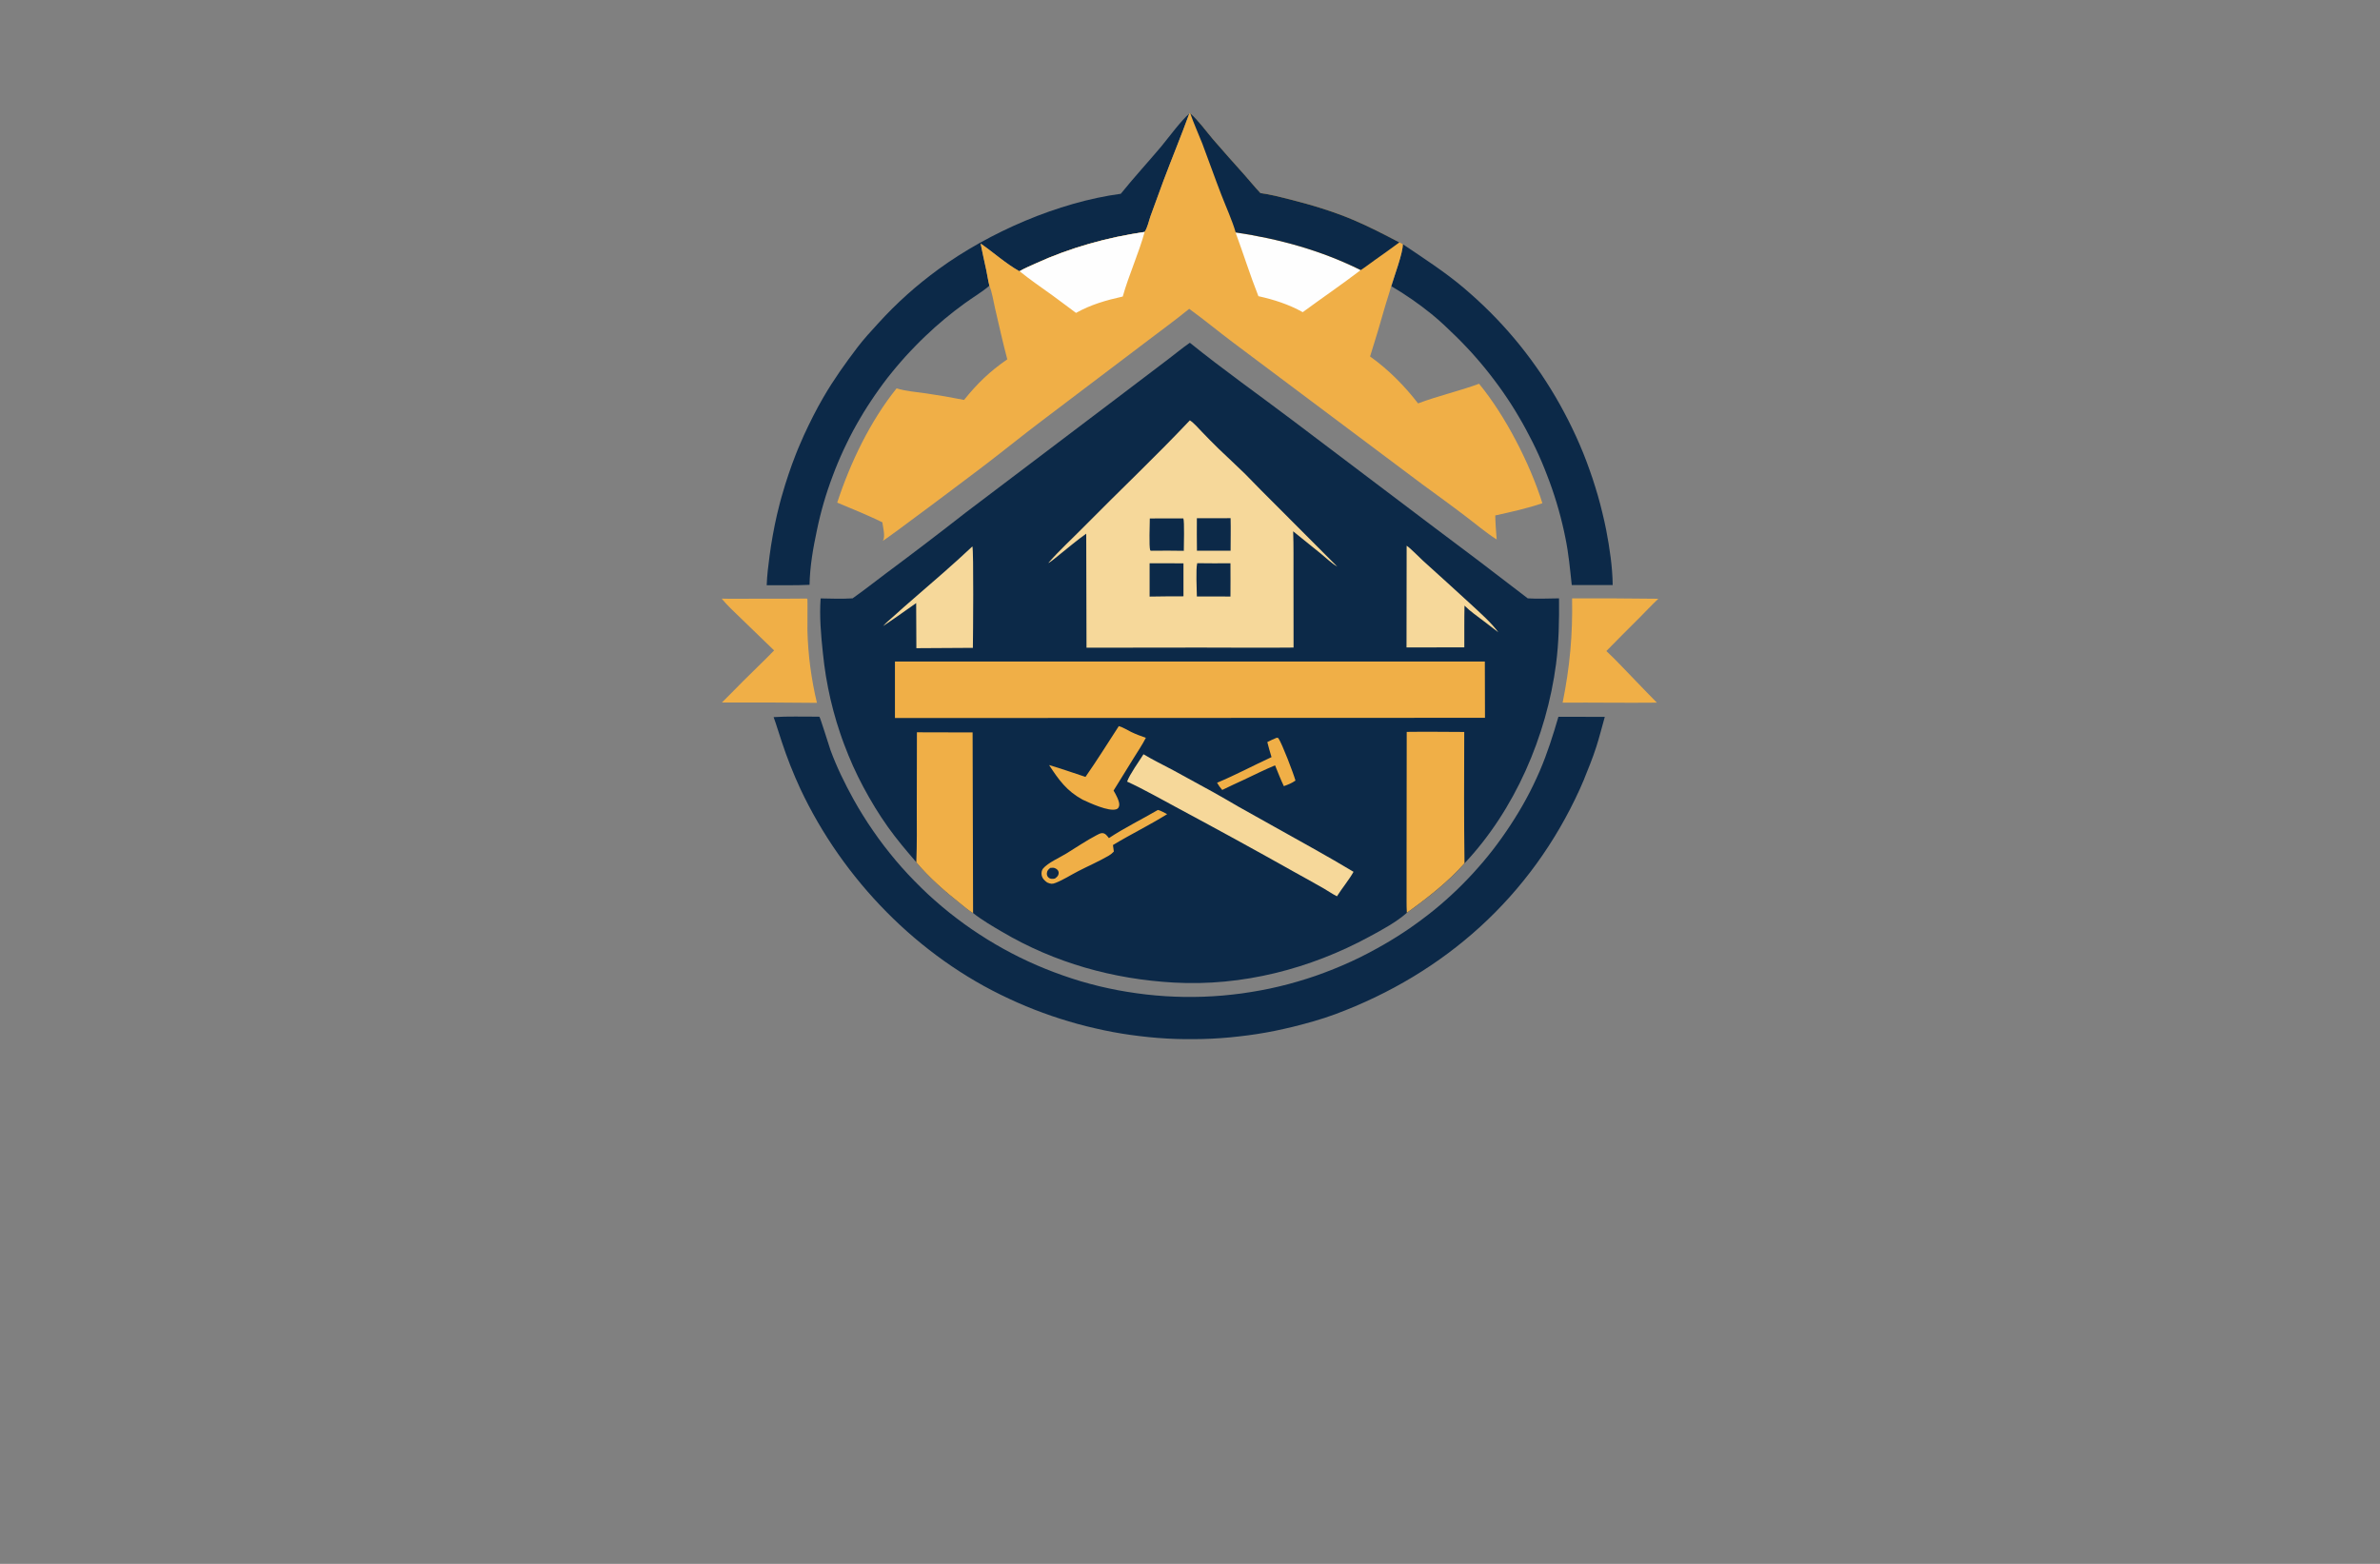 <?xml version="1.0" encoding="utf-8"?>
<!-- Generator: Adobe Illustrator 27.8.1, SVG Export Plug-In . SVG Version: 6.00 Build 0)  -->
<svg version="1.1" xmlns="http://www.w3.org/2000/svg" xmlns:xlink="http://www.w3.org/1999/xlink" x="0px" y="0px"
	 viewBox="0 0 350 230" style="enable-background:new 0 0 350 230;" xml:space="preserve">
<rect x="0" y="0" width="350" height="230" fill="#808080" stroke="none"/>
<style type="text/css">
	.st0{fill-rule:evenodd;clip-rule:evenodd;fill:#FFFDF7;}
	.st1{fill-rule:evenodd;clip-rule:evenodd;fill:#CCF8FF;}
	.st2{fill-rule:evenodd;clip-rule:evenodd;fill:#E5E7EB;}
	.st3{fill-rule:evenodd;clip-rule:evenodd;fill:#F0F1F5;}
	.st4{fill-rule:evenodd;clip-rule:evenodd;fill:#E6DCD5;}
	.st5{fill-rule:evenodd;clip-rule:evenodd;fill:#FEFCF7;}
	.st6{fill-rule:evenodd;clip-rule:evenodd;fill:#E5F5FB;}
	.st7{fill-rule:evenodd;clip-rule:evenodd;fill:#E9E9E9;}
	.st8{fill-rule:evenodd;clip-rule:evenodd;fill:#F1F8FF;}
	.st9{fill-rule:evenodd;clip-rule:evenodd;fill:#F2F2F2;}
	.st10{fill-rule:evenodd;clip-rule:evenodd;fill:#FFFFFF;}
	.st11{fill-rule:evenodd;clip-rule:evenodd;}
	.st12{fill-rule:evenodd;clip-rule:evenodd;fill:#EBFDFF;}
	.st13{fill:#783232;}
	.st14{fill:#00E9FF;}
	.st15{fill:#0C1E8C;}
	.st16{fill:#FFC100;}
	.st17{fill:#0C6C00;}
	.st18{fill:#23605B;}
	.st19{fill:#FF7E30;}
	.st20{fill:#00D7FD;}
	.st21{fill:#5C00A2;}
	.st22{fill:#20B700;}
	.st23{fill:none;}
	.st24{fill:#FFFFFF;}
	.st25{fill:#B000AB;}
	.st26{fill:#FA9720;}
	.st27{fill:#DA1300;}
	.st28{fill:#00F2FF;}
	.st29{fill:#00416A;}
	.st30{fill:#00FFE9;}
	.st31{fill:#017F2E;}
	.st32{fill:#0D302D;}
	.st33{fill:#00FFF2;}
	.st34{fill:#003CAC;}
	.st35{fill:#396D7A;}
	.st36{fill:#440044;}
	.st37{fill:#003D36;}
	.st38{fill:#00B6BF;}
	.st39{fill:#CBA400;}
	.st40{fill-rule:evenodd;clip-rule:evenodd;fill:url(#SVGID_1_);}
	.st41{fill-rule:evenodd;clip-rule:evenodd;fill:#404041;}
	.st42{fill:url(#SVGID_00000174571431701675023850000007861605590860587649_);}
	.st43{fill:url(#SVGID_00000114055338839744602550000001527907203413870225_);}
	.st44{fill:url(#SVGID_00000088124686432274334240000016351183250344325775_);}
	.st45{fill:url(#SVGID_00000041291620513471467370000007631536841814317981_);}
	.st46{fill:url(#SVGID_00000043438370421541529430000010211218588779203219_);}
	.st47{fill:url(#SVGID_00000070115475490246682520000007087820653766680982_);}
	.st48{fill:url(#SVGID_00000066482433749814423270000009978905939262821504_);}
	.st49{fill:url(#SVGID_00000087375190367325430990000006206411492529264016_);}
	.st50{fill:url(#SVGID_00000080184284119256616170000010297875888604398249_);}
	.st51{fill:url(#SVGID_00000114069399157473863780000015989238522198401720_);}
	.st52{fill:url(#SVGID_00000162353245222837422660000004579906173266437510_);}
	.st53{fill:url(#SVGID_00000007389687558854259520000006062460179737952913_);}
	.st54{fill:url(#SVGID_00000096751184430074660150000014772814549213296016_);}
	.st55{fill:url(#SVGID_00000154421991868595897350000014547506476151118772_);}
	.st56{fill:url(#SVGID_00000037669384245809622470000002194943342862776495_);}
	.st57{fill:url(#SVGID_00000047778725144746546830000004993479551503856528_);}
	.st58{fill:url(#SVGID_00000170987688615099013470000005406819412226014594_);}
	.st59{fill:#324405;}
	.st60{fill:#0C2948;}
	.st61{fill:#F0AF47;}
	.st62{fill:#FEFEFE;}
	.st63{fill:#F6D89A;}
	.st64{fill:url(#SVGID_00000049215882808122780600000000041406007120210576_);}
	.st65{fill:url(#SVGID_00000099627458370191175740000009396489903587316649_);}
	.st66{fill:url(#SVGID_00000031916361925011450590000011518161661936477118_);}
	.st67{fill:url(#SVGID_00000104675465249845257290000013524433669314333368_);}
	.st68{fill:url(#SVGID_00000143593855506416545230000016948637002567068057_);}
	.st69{fill:url(#SVGID_00000090272960136432748130000000803897274954614432_);}
	.st70{fill:#058CB6;}
	.st71{fill:#173B71;}
	.st72{fill:url(#SVGID_00000041995482493067327620000006851826972711223949_);}
	.st73{fill:url(#SVGID_00000045593805246835305160000009526755376370806970_);}
	.st74{fill:url(#SVGID_00000003819345599513987090000012911510807381293986_);}
	.st75{fill:url(#SVGID_00000085968425124137979410000016543878757632265369_);}
	.st76{fill:#031D41;}
	.st77{fill:#007AE8;}
	.st78{fill:#FBA122;}
	.st79{fill:#F9D190;}
	.st80{fill:url(#SVGID_00000039094002558261681900000008445378377477237915_);}
	.st81{fill:url(#SVGID_00000077306286388334409420000011281528143721636529_);}
</style>
<g id="Layer_1">
</g>
<g id="Layer_2">
</g>
<g id="Layer_3">
</g>
<g id="Layer_4">
</g>
<g id="Layer_5">
</g>
<g id="Layer_6">
</g>
<g id="Layer_7">
</g>
<g id="Layer_8">
</g>
<g id="Layer_9">
</g>
<g id="Layer_10">
</g>
<g id="Layer_11">
</g>
<g id="Layer_12">
</g>
<g id="Layer_13">
</g>
<g id="Layer_14">
</g>
<g id="_x31_-15">
	<g>
		<path class="st60" d="M206.29,35.91c3.04,2.05,6.18,4.07,8.98,6.44c0.33,0.28,0.67,0.57,0.99,0.86s0.65,0.59,0.98,0.88
			c0.32,0.3,0.64,0.6,0.96,0.9c0.32,0.3,0.63,0.61,0.94,0.92c0.31,0.31,0.62,0.63,0.92,0.94c0.3,0.32,0.6,0.64,0.9,0.96
			c0.3,0.32,0.59,0.65,0.88,0.98c0.29,0.33,0.57,0.66,0.86,1c0.28,0.34,0.56,0.68,0.84,1.02c0.27,0.34,0.55,0.69,0.81,1.03
			c0.27,0.35,0.53,0.7,0.79,1.05c0.26,0.35,0.52,0.71,0.77,1.07c0.25,0.36,0.5,0.72,0.75,1.08c0.25,0.36,0.49,0.73,0.72,1.1
			c0.24,0.37,0.47,0.74,0.7,1.11c0.23,0.37,0.46,0.75,0.68,1.13c0.22,0.38,0.44,0.76,0.65,1.14c0.21,0.38,0.42,0.77,0.63,1.16
			c0.21,0.39,0.41,0.78,0.61,1.17c0.2,0.39,0.39,0.79,0.58,1.18c0.19,0.4,0.37,0.79,0.56,1.19c0.18,0.4,0.36,0.8,0.53,1.2
			c0.17,0.4,0.34,0.81,0.51,1.22c0.16,0.41,0.32,0.82,0.48,1.23s0.31,0.82,0.45,1.24c0.15,0.41,0.29,0.83,0.43,1.24
			c0.14,0.42,0.27,0.83,0.4,1.25c0.13,0.42,0.25,0.84,0.38,1.26c0.12,0.42,0.24,0.85,0.35,1.27c0.11,0.42,0.22,0.85,0.32,1.28
			c0.1,0.43,0.2,0.85,0.3,1.28c0.09,0.43,0.18,0.86,0.27,1.29c0.5,2.6,0.92,5.41,0.95,8.06l-6.02,0c-0.25-2.31-0.46-4.63-0.93-6.91
			c-0.07-0.35-0.15-0.7-0.22-1.05c-0.08-0.35-0.16-0.7-0.24-1.04c-0.08-0.35-0.17-0.69-0.26-1.04c-0.09-0.35-0.18-0.69-0.28-1.03
			c-0.1-0.34-0.2-0.69-0.3-1.03c-0.1-0.34-0.21-0.68-0.32-1.02c-0.11-0.34-0.22-0.68-0.34-1.02s-0.24-0.67-0.36-1.01
			c-0.12-0.34-0.25-0.67-0.38-1c-0.13-0.33-0.26-0.66-0.39-1c-0.13-0.33-0.27-0.66-0.41-0.99c-0.14-0.33-0.28-0.65-0.43-0.98
			c-0.15-0.33-0.3-0.65-0.45-0.97c-0.15-0.32-0.31-0.64-0.47-0.96c-0.16-0.32-0.32-0.64-0.49-0.95c-0.16-0.32-0.33-0.63-0.5-0.95
			c-0.17-0.31-0.34-0.63-0.52-0.94c-0.18-0.31-0.36-0.62-0.54-0.93c-0.18-0.31-0.37-0.61-0.55-0.92c-0.19-0.3-0.38-0.61-0.57-0.91
			c-0.19-0.3-0.39-0.6-0.59-0.89c-0.2-0.3-0.4-0.59-0.6-0.88c-0.2-0.29-0.41-0.58-0.62-0.87c-0.21-0.29-0.42-0.58-0.64-0.86
			c-0.21-0.28-0.43-0.57-0.65-0.85c-0.22-0.28-0.44-0.56-0.67-0.84c-0.23-0.28-0.45-0.55-0.68-0.82c-0.23-0.27-0.46-0.54-0.7-0.81
			c-0.24-0.27-0.47-0.53-0.71-0.8c-0.24-0.26-0.48-0.53-0.73-0.78c-0.25-0.26-0.49-0.52-0.74-0.77c-0.25-0.25-0.5-0.51-0.76-0.76
			c-1.16-1.13-2.33-2.26-3.59-3.28c-0.93-0.75-1.89-1.47-2.87-2.15c-0.98-0.68-1.99-1.33-3.02-1.93
			C204.98,40.77,206.35,37.12,206.29,35.91z M174.89,16.72c-1.2,3.3-2.55,6.55-3.78,9.85l-1.9,5.19c-0.25,0.7-0.46,1.77-0.89,2.36
			c-5.48,0.8-11,2.33-16.03,4.64c-0.79,0.36-1.62,0.7-2.37,1.14c-2.05-1.16-3.79-2.75-5.71-4.08c0.25,1.3,0.56,2.59,0.83,3.89
			c0.16,0.76,0.27,1.56,0.46,2.31c-1.11,0.95-2.45,1.73-3.63,2.59c-2,1.45-3.96,3.07-5.75,4.79c-0.25,0.24-0.5,0.48-0.75,0.72
			c-0.25,0.24-0.49,0.49-0.73,0.74c-0.24,0.25-0.48,0.5-0.72,0.75c-0.24,0.25-0.47,0.51-0.71,0.76c-0.23,0.26-0.46,0.52-0.69,0.78
			c-0.23,0.26-0.45,0.52-0.68,0.79c-0.22,0.27-0.44,0.53-0.66,0.8c-0.22,0.27-0.43,0.54-0.65,0.81c-0.21,0.27-0.42,0.55-0.63,0.83
			c-0.21,0.28-0.41,0.56-0.61,0.84c-0.2,0.28-0.4,0.56-0.6,0.85c-0.2,0.29-0.39,0.57-0.58,0.86c-0.19,0.29-0.38,0.58-0.57,0.87
			c-0.19,0.29-0.37,0.59-0.55,0.88c-0.18,0.3-0.36,0.59-0.53,0.89c-0.17,0.3-0.35,0.6-0.52,0.9c-0.17,0.3-0.34,0.61-0.5,0.91
			c-0.16,0.31-0.32,0.61-0.48,0.92c-0.16,0.31-0.31,0.62-0.46,0.93c-0.15,0.31-0.3,0.62-0.45,0.94c-0.15,0.31-0.29,0.63-0.43,0.95
			s-0.28,0.64-0.41,0.96c-0.13,0.32-0.26,0.64-0.39,0.96c-0.13,0.32-0.25,0.65-0.37,0.97c-0.12,0.32-0.24,0.65-0.36,0.98
			c-0.12,0.33-0.23,0.65-0.34,0.98c-0.11,0.33-0.22,0.66-0.32,0.99c-0.1,0.33-0.2,0.66-0.3,1c-0.1,0.33-0.19,0.67-0.28,1
			c-0.09,0.33-0.18,0.67-0.26,1.01c-0.08,0.34-0.16,0.67-0.24,1.01c-0.08,0.34-0.15,0.68-0.22,1.02c-0.56,2.62-1.03,5.33-1.08,8.01
			c-2.09,0.1-4.21,0.05-6.3,0.06c0.05-1.44,0.23-2.88,0.42-4.31c0.07-0.51,0.14-1.02,0.22-1.53c0.08-0.51,0.16-1.02,0.26-1.53
			c0.09-0.51,0.19-1.02,0.29-1.52c0.1-0.51,0.21-1.01,0.33-1.51c0.12-0.5,0.24-1,0.37-1.5s0.26-1,0.41-1.49
			c0.14-0.5,0.29-0.99,0.44-1.48c0.15-0.49,0.31-0.98,0.48-1.47c0.17-0.49,0.34-0.98,0.51-1.46c0.18-0.48,0.36-0.97,0.55-1.45
			c0.19-0.48,0.38-0.96,0.59-1.43c0.2-0.48,0.41-0.95,0.62-1.42c0.21-0.47,0.43-0.94,0.66-1.4c0.22-0.47,0.45-0.93,0.69-1.39
			c0.24-0.46,0.48-0.92,0.72-1.37c0.25-0.45,0.5-0.9,0.76-1.35c1.5-2.59,3.24-5.03,5.05-7.41c0.94-1.23,1.98-2.35,3.02-3.49
			c0.67-0.74,1.36-1.46,2.06-2.16c0.71-0.7,1.43-1.39,2.17-2.05c0.74-0.67,1.5-1.31,2.28-1.94c0.78-0.63,1.57-1.23,2.37-1.82
			c7.5-5.46,17.61-9.85,26.8-11.09c1.91-2.37,3.97-4.61,5.93-6.93C171.8,20.28,173.84,17.56,174.89,16.72z M120.09,105.4
			c0.14,0,0.27,0.01,0.41,0.01c0.14,0.16,1.39,4.22,1.62,4.88c0.9,2.47,2.11,4.94,3.38,7.24c0.22,0.4,0.45,0.8,0.68,1.19
			c0.23,0.39,0.47,0.79,0.71,1.17c0.24,0.39,0.49,0.77,0.74,1.16c0.25,0.38,0.51,0.76,0.77,1.14c0.26,0.38,0.52,0.75,0.79,1.12
			c0.27,0.37,0.54,0.74,0.82,1.1c0.28,0.36,0.56,0.72,0.85,1.08c0.29,0.36,0.58,0.71,0.87,1.06c0.3,0.35,0.59,0.69,0.9,1.04
			c0.3,0.34,0.61,0.68,0.92,1.01c0.31,0.33,0.63,0.67,0.95,0.99c0.32,0.33,0.64,0.65,0.97,0.97c0.33,0.32,0.66,0.63,0.99,0.95
			c0.34,0.31,0.67,0.62,1.02,0.92c0.34,0.3,0.69,0.6,1.04,0.9c0.35,0.29,0.7,0.58,1.06,0.87c0.36,0.29,0.72,0.57,1.08,0.84
			c0.36,0.28,0.73,0.55,1.1,0.82c0.37,0.27,0.74,0.53,1.12,0.79c0.38,0.26,0.76,0.51,1.14,0.76c0.38,0.25,0.77,0.5,1.16,0.74
			c0.39,0.24,0.78,0.48,1.18,0.71c0.39,0.23,0.79,0.46,1.19,0.68c0.4,0.22,0.8,0.44,1.21,0.65c0.41,0.21,0.81,0.42,1.22,0.62
			c0.41,0.2,0.82,0.4,1.24,0.59c0.42,0.19,0.83,0.38,1.25,0.56c0.42,0.18,0.84,0.36,1.27,0.53c0.42,0.17,0.85,0.34,1.28,0.5
			c0.43,0.16,0.86,0.32,1.29,0.47c0.43,0.15,0.87,0.3,1.3,0.44c0.44,0.14,0.87,0.28,1.31,0.41c0.45,0.13,0.9,0.26,1.35,0.38
			c0.45,0.12,0.91,0.24,1.36,0.35s0.91,0.21,1.37,0.31c0.46,0.1,0.92,0.19,1.38,0.28c0.46,0.09,0.92,0.17,1.38,0.24
			c0.46,0.08,0.93,0.15,1.39,0.21c0.46,0.06,0.93,0.12,1.4,0.18c0.47,0.05,0.93,0.1,1.4,0.14c0.47,0.04,0.93,0.08,1.4,0.11
			c0.47,0.03,0.94,0.05,1.4,0.07c0.47,0.02,0.94,0.03,1.41,0.04c0.47,0.01,0.94,0.01,1.41,0c0.47-0.01,0.94-0.02,1.41-0.03
			c0.47-0.02,0.94-0.04,1.4-0.07c0.47-0.03,0.94-0.06,1.4-0.1c0.47-0.04,0.93-0.09,1.4-0.14s0.93-0.11,1.4-0.17
			c0.46-0.06,0.93-0.13,1.39-0.21c0.46-0.07,0.92-0.15,1.39-0.24c0.46-0.09,0.92-0.18,1.38-0.27c0.46-0.1,0.92-0.2,1.37-0.31
			c0.46-0.11,0.91-0.22,1.36-0.34c0.45-0.12,0.9-0.25,1.35-0.38c0.45-0.13,0.9-0.27,1.35-0.41c0.45-0.14,0.89-0.29,1.33-0.44
			c0.44-0.15,0.88-0.31,1.32-0.48c0.44-0.16,0.88-0.33,1.31-0.51c0.43-0.17,0.87-0.35,1.3-0.54c0.43-0.19,0.86-0.38,1.28-0.57
			c0.43-0.2,0.85-0.4,1.27-0.6c0.42-0.21,0.84-0.42,1.25-0.64s0.83-0.44,1.24-0.67c0.33-0.18,0.66-0.36,0.98-0.55
			c0.33-0.19,0.65-0.38,0.97-0.57c0.32-0.19,0.64-0.39,0.96-0.59c0.32-0.2,0.63-0.4,0.95-0.61s0.63-0.42,0.94-0.63
			c0.31-0.21,0.62-0.43,0.92-0.65c0.31-0.22,0.61-0.44,0.91-0.67c0.3-0.22,0.6-0.45,0.9-0.68c0.3-0.23,0.59-0.47,0.88-0.7
			c0.29-0.24,0.58-0.48,0.87-0.72c0.29-0.24,0.57-0.49,0.85-0.74c0.28-0.25,0.56-0.5,0.84-0.76c0.28-0.25,0.55-0.51,0.82-0.77
			c0.27-0.26,0.54-0.52,0.8-0.79c0.27-0.27,0.53-0.53,0.79-0.81c0.26-0.27,0.52-0.55,0.77-0.82c0.25-0.28,0.51-0.56,0.75-0.84
			c0.25-0.28,0.49-0.57,0.74-0.85c0.24-0.29,0.48-0.58,0.72-0.87c0.24-0.29,0.47-0.59,0.7-0.88c0.23-0.3,0.46-0.6,0.68-0.9
			c0.22-0.3,0.45-0.6,0.66-0.91c0.22-0.31,0.43-0.61,0.64-0.92c0.21-0.31,0.42-0.62,0.63-0.94c0.21-0.31,0.41-0.63,0.61-0.95
			c0.2-0.32,0.39-0.64,0.59-0.96c0.19-0.32,0.38-0.65,0.57-0.97c0.19-0.33,0.37-0.66,0.55-0.99c0.18-0.33,0.35-0.66,0.53-1
			c0.17-0.33,0.34-0.67,0.5-1.01c0.16-0.34,0.33-0.68,0.48-1.02c0.16-0.34,0.31-0.68,0.46-1.03c1.11-2.58,1.97-5.29,2.75-7.98
			l6.82,0.01c-0.42,1.47-0.78,2.96-1.25,4.41c-0.54,1.68-1.21,3.31-1.87,4.94c-0.18,0.44-0.37,0.88-0.57,1.31
			c-7.16,15.74-19.81,27.07-35.97,33.08c-2.05,0.76-4.14,1.33-6.26,1.86c-0.43,0.11-0.86,0.21-1.3,0.3c-0.43,0.1-0.87,0.19-1.3,0.28
			c-0.44,0.09-0.87,0.17-1.31,0.25c-0.44,0.08-0.88,0.15-1.32,0.22c-0.44,0.07-0.88,0.13-1.32,0.19c-0.44,0.06-0.88,0.11-1.32,0.16
			c-0.44,0.05-0.88,0.1-1.33,0.14c-0.44,0.04-0.89,0.08-1.33,0.11c-0.44,0.03-0.89,0.06-1.33,0.08c-0.44,0.02-0.89,0.04-1.33,0.05
			c-0.44,0.01-0.89,0.02-1.33,0.02c-0.44,0-0.89,0-1.33,0c-0.44-0.01-0.89-0.02-1.33-0.03c-0.44-0.02-0.89-0.04-1.33-0.06
			c-0.44-0.03-0.89-0.06-1.33-0.09c-0.44-0.03-0.89-0.07-1.33-0.12c-0.44-0.04-0.88-0.09-1.33-0.15c-0.44-0.05-0.88-0.11-1.32-0.17
			c-0.44-0.06-0.88-0.13-1.32-0.2c-0.44-0.07-0.88-0.15-1.31-0.23c-0.44-0.08-0.87-0.17-1.31-0.26c-0.44-0.09-0.87-0.19-1.3-0.29
			c-0.43-0.1-0.87-0.2-1.3-0.31c-0.43-0.11-0.86-0.22-1.29-0.34c-0.43-0.12-0.86-0.24-1.28-0.37c-0.43-0.13-0.85-0.26-1.27-0.39
			c-0.42-0.14-0.85-0.28-1.27-0.42c-0.42-0.15-0.84-0.29-1.26-0.45c-0.42-0.15-0.83-0.31-1.25-0.47c-0.41-0.16-0.83-0.33-1.24-0.5
			c-0.41-0.17-0.82-0.35-1.23-0.53c-0.41-0.18-0.81-0.36-1.21-0.55c-13.4-6.18-24.48-17.58-30.73-30.9
			c-1.03-2.23-1.94-4.52-2.71-6.86c-0.42-1.22-0.77-2.46-1.21-3.67C115.86,105.33,118,105.41,120.09,105.4z"/>
		<path class="st61" d="M118.66,88.03c0.03,0.04,0.06,0.07,0.08,0.11c0.03,0.06-0.01,4.17,0,4.6c0.02,0.9,0.07,1.79,0.14,2.68
			c0.07,0.89,0.16,1.78,0.28,2.67c0.12,0.89,0.26,1.77,0.42,2.65c0.16,0.88,0.35,1.76,0.56,2.63c-4.66-0.05-9.32-0.07-13.98-0.05
			c1-1.01,2.01-1.99,3-3.02c1.55-1.56,3.15-3.06,4.68-4.64c-1.64-1.57-3.27-3.15-4.9-4.74c-0.95-0.93-1.97-1.85-2.81-2.88
			c1.65,0.05,3.31,0.01,4.96,0.01C113.61,88.06,116.13,88.06,118.66,88.03z M231.19,88c4.23-0.01,8.45,0.01,12.68,0.06
			c-0.97,0.92-1.88,1.89-2.82,2.84c-1.61,1.62-3.24,3.21-4.82,4.85c1.52,1.41,2.93,2.98,4.39,4.46c1,1.05,2.02,2.09,3.04,3.13
			c-4.62,0.05-9.24-0.03-13.86,0C230.86,98.11,231.29,93.33,231.19,88z M174.89,16.72l0.13-0.06c1.21,1.06,2.31,2.61,3.37,3.85
			c1.5,1.75,3.04,3.45,4.57,5.17c0.8,0.9,1.56,1.84,2.39,2.72c1.46,0.19,2.91,0.57,4.34,0.93c3.11,0.78,6.3,1.74,9.26,2.99
			c2.33,0.98,4.59,2.16,6.83,3.33l0.51,0.25c0.06,1.21-1.31,4.86-1.73,6.24c-0.22,0.92-0.57,1.85-0.83,2.77
			c-0.71,2.52-1.46,5.02-2.25,7.52c2.63,1.85,5.1,4.35,7.06,6.9c2.95-1.12,6.02-1.8,8.97-2.89c3.86,4.69,7.49,11.75,9.31,17.57
			c-2.25,0.77-4.61,1.28-6.93,1.8c0.02,1.18,0.12,2.36,0.21,3.53c-1.59-1-3.06-2.27-4.56-3.4c-2.11-1.61-4.26-3.16-6.4-4.73
			l-27.69-20.75c-2.21-1.65-4.33-3.42-6.57-5.04c-1.96,1.61-4.01,3.08-6.02,4.62l-15.64,11.84c-2.78,2.1-5.49,4.3-8.26,6.42
			c-1.59,1.22-14.88,11.23-15.16,11.25c0.02-0.03,0.05-0.07,0.07-0.1c0.34-0.49-0.03-2.05-0.12-2.64c-2.17-1.05-4.41-1.97-6.63-2.89
			c1.92-5.86,4.85-11.98,8.73-16.8c1.38,0.42,2.93,0.53,4.36,0.74c1.86,0.27,3.72,0.59,5.56,0.96c1.96-2.43,3.77-4.19,6.36-5.97
			c-0.66-2.49-1.22-4.99-1.8-7.5c-0.25-1.06-0.42-2.34-0.84-3.34c-0.19-0.76-0.3-1.55-0.46-2.31c-0.27-1.3-0.58-2.59-0.83-3.89
			c1.92,1.33,3.66,2.93,5.71,4.08c0.75-0.44,1.58-0.78,2.37-1.14c5.03-2.31,10.55-3.85,16.03-4.64c0.43-0.59,0.64-1.66,0.89-2.36
			l1.9-5.19C172.34,23.28,173.69,20.02,174.89,16.72z"/>
		<path class="st62" d="M181.7,34.19c6.45,0.96,12.53,2.63,18.39,5.54c-2.79,2.13-5.68,4.1-8.51,6.18
			c-2.05-1.14-4.24-1.85-6.52-2.35C183.84,40.48,182.85,37.3,181.7,34.19z M168.33,34.11c-0.89,3.22-2.31,6.28-3.22,9.5
			c-2.39,0.53-4.73,1.2-6.87,2.41c-1.15-0.84-2.27-1.71-3.42-2.54c-1.64-1.18-3.31-2.32-4.88-3.59c0.75-0.44,1.58-0.78,2.37-1.14
			C157.33,36.45,162.85,34.91,168.33,34.11z"/>
		<path class="st60" d="M175.03,16.66c1.21,1.06,2.31,2.61,3.37,3.85c1.5,1.75,3.04,3.45,4.57,5.17c0.8,0.9,1.56,1.84,2.39,2.72
			c1.46,0.19,2.91,0.57,4.34,0.93c3.11,0.78,6.3,1.74,9.26,2.99c2.33,0.98,4.59,2.16,6.83,3.33c-1.22,0.9-2.46,1.79-3.7,2.66
			c-0.66,0.47-1.31,0.98-1.98,1.41c-5.86-2.9-11.94-4.57-18.39-5.54c-0.55-1.86-1.41-3.72-2.11-5.53c-0.97-2.51-1.86-5.05-2.81-7.56
			C176.21,19.61,175.56,18.16,175.03,16.66z M125.38,88c1.65-1.16,3.23-2.41,4.84-3.62c3.98-2.96,7.93-5.97,11.84-9.03l21.93-16.6
			l7.83-5.94c1.05-0.79,2.08-1.66,3.16-2.4c4.9,3.96,10.06,7.6,15.09,11.4l20.2,15.27c4.83,3.6,9.63,7.24,14.4,10.92
			c1.53,0.11,3.07,0,4.6,0c0.03,3.24-0.02,6.44-0.44,9.66c-1.39,10.61-6.07,21.47-13.45,29.3c-2.39,2.72-5.54,5.18-8.48,7.28
			c-1.53,1.37-3.68,2.52-5.49,3.5c-8.78,4.77-18.75,7.33-28.77,6.77c-8.94-0.5-17.51-2.89-25.25-7.45
			c-1.43-0.84-2.98-1.74-4.28-2.77c-0.62-0.35-1.21-0.87-1.76-1.31c-2.33-1.84-4.67-3.87-6.59-6.16c-1.45-1.68-2.87-3.35-4.16-5.16
			c-0.33-0.47-0.66-0.95-0.98-1.43c-0.32-0.48-0.63-0.97-0.93-1.46c-0.3-0.49-0.6-0.99-0.88-1.49c-0.29-0.5-0.57-1.01-0.84-1.52
			c-0.27-0.51-0.53-1.02-0.79-1.54c-0.25-0.52-0.5-1.04-0.74-1.57c-0.24-0.53-0.46-1.06-0.68-1.59c-0.22-0.53-0.43-1.07-0.63-1.61
			c-0.2-0.54-0.4-1.08-0.58-1.63c-0.18-0.55-0.36-1.1-0.53-1.65c-0.17-0.55-0.32-1.11-0.47-1.66c-0.15-0.56-0.29-1.12-0.42-1.68
			c-0.13-0.56-0.25-1.13-0.36-1.69c-0.11-0.57-0.22-1.13-0.31-1.7c-0.09-0.57-0.18-1.14-0.25-1.71c-0.08-0.57-0.14-1.14-0.2-1.72
			c-0.28-2.64-0.52-5.35-0.33-8C122.23,88.04,123.82,88.1,125.38,88z"/>
		<path class="st63" d="M168.16,110.93c1.4,0.84,2.9,1.57,4.35,2.34l5.99,3.28c1.23,0.67,2.43,1.41,3.65,2.1l5.34,2.99
			c3.86,2.17,7.76,4.29,11.56,6.58c-0.7,1.24-1.67,2.38-2.44,3.6c-0.66-0.33-1.28-0.77-1.92-1.14c-1.39-0.8-2.8-1.57-4.2-2.35
			c-5.64-3.17-11.31-6.28-17.02-9.34c-2.56-1.36-5.09-2.83-7.72-4.04C166.17,113.81,167.49,112.01,168.16,110.93z"/>
		<path class="st61" d="M187.73,108.51c0.14-0.02,0.15,0,0.27,0.06c0.57,0.86,2.2,5.13,2.51,6.23c-0.53,0.37-1.1,0.61-1.71,0.82
			c-0.48-1-0.87-2.03-1.29-3.06c-1.54,0.64-3.04,1.39-4.54,2.1c-1.08,0.49-2.16,1-3.23,1.52c-0.3-0.34-0.54-0.67-0.76-1.06
			c2.71-1.13,5.34-2.54,8.01-3.77c-0.23-0.73-0.43-1.47-0.62-2.21C186.8,108.9,187.27,108.71,187.73,108.51z M171.64,119.74
			c-0.4-0.19-0.94-0.54-1.36-0.62c-2.31,1.35-5.01,2.68-7.2,4.14c-0.26-0.31-0.51-0.71-0.96-0.73c-0.27-0.02-0.62,0.18-0.85,0.3
			c-1.53,0.8-2.99,1.8-4.46,2.7c-1,0.62-2.67,1.33-3.42,2.21c-0.21,0.24-0.26,0.65-0.21,0.94c0.08,0.5,0.43,0.84,0.82,1.11
			c0.51,0.22,0.73,0.26,1.25,0.05c1.14-0.45,2.21-1.15,3.3-1.71c1.49-0.77,3.07-1.45,4.51-2.29c0.28-0.17,0.52-0.36,0.74-0.6
			l-0.13-0.96C166.28,122.7,169.04,121.36,171.64,119.74z M155.67,128.54c-0.05,0.31-0.31,0.5-0.54,0.67
			c-0.08,0.02-0.16,0.03-0.24,0.04c-0.27,0.02-0.52-0.01-0.73-0.22c-0.16-0.16-0.22-0.38-0.21-0.6c0.03-0.38,0.22-0.56,0.51-0.79
			c0.14-0.01,0.28-0.02,0.42-0.02c0.23,0.02,0.54,0.17,0.68,0.37C155.68,128.17,155.71,128.33,155.67,128.54z M164.53,106.79
			c0.61,0.17,1.25,0.58,1.82,0.86c0.71,0.34,1.42,0.61,2.16,0.86c-0.53,1.03-1.19,2.01-1.8,2.99l-2.95,4.77
			c0.2,0.33,0.38,0.67,0.54,1.02c0.18,0.4,0.43,1,0.21,1.43c-0.07,0.15-0.2,0.25-0.35,0.3c-1.09,0.38-3.9-0.92-4.97-1.42
			c-2.33-1.28-3.49-2.9-4.91-5.08c1.8,0.52,3.57,1.16,5.35,1.74C161.33,111.82,162.91,109.29,164.53,106.79z M134.84,107.7
			l8.19,0.02l0.07,26.57c-0.62-0.35-1.21-0.87-1.76-1.31c-2.33-1.84-4.67-3.87-6.59-6.16c0.11-2.68,0.07-5.37,0.07-8.05
			L134.84,107.7z M206.87,107.64c2.82-0.04,5.64,0,8.46,0.01c-0.02,6.43-0.05,12.88,0.04,19.31c-2.39,2.72-5.54,5.18-8.48,7.28
			c-0.07-1.11-0.03-2.23-0.04-3.34l0-5.65L206.87,107.64z M131.61,97.29l86.75,0l0.02,8.28l-86.77,0.03L131.61,97.29z"/>
		<path class="st63" d="M143,80.36c0.2,0.59,0.1,13.2,0.07,14.92l-8.31,0.05l-0.03-6.63l-0.74,0.52c-1.36,0.97-2.73,1.92-4.12,2.86
			c0.43-0.5,0.98-0.94,1.47-1.38c1.02-0.93,2.06-1.84,3.1-2.74C137.32,85.47,140.23,82.97,143,80.36z M206.86,80.26
			c0.42,0.23,1.94,1.78,2.41,2.21c2.35,2.14,4.73,4.26,7.06,6.42c1.25,1.16,3.05,2.75,4.01,4.1c-1.21-0.93-2.42-1.86-3.64-2.77
			c-0.47-0.36-0.91-0.73-1.33-1.15c-0.05,2.04-0.02,4.1-0.03,6.14l-8.5,0.01L206.86,80.26z M174.98,61.82
			c0.65,0.43,1.22,1.13,1.77,1.69c0.8,0.84,1.61,1.66,2.44,2.47c1.28,1.24,2.61,2.44,3.88,3.69c0.8,0.79,1.57,1.63,2.37,2.42
			l11.23,11.25c-0.85-0.49-1.64-1.27-2.4-1.89l-4.1-3.31c0.08,2.17,0.04,4.34,0.05,6.51l0.01,10.59c-4.58,0.05-9.16,0-13.74,0
			l-16.71,0.02l-0.04-16.77c-1.34,0.94-2.61,2.03-3.89,3.05c-0.53,0.42-1.05,0.88-1.62,1.25l-0.03-0.03
			c1.61-1.84,3.44-3.5,5.15-5.24C164.52,72.27,169.91,67.19,174.98,61.82z"/>
		<path class="st60" d="M173.98,76.24l0.04,0.01c0.18,0.38,0.07,4.06,0.07,4.76c-1.58-0.03-3.15-0.03-4.73-0.01
			c-0.12,0-0.05,0.01-0.21-0.05c-0.2-0.59-0.06-3.85-0.06-4.7L173.98,76.24z M176.01,76.22l4.96-0.01c0.04,1.59,0,3.19,0,4.78
			l-4.95,0C176,79.39,176,77.81,176.01,76.22z M176.06,82.83c1.63,0.04,3.26,0.01,4.89,0.01c0.02,1.63,0,3.26,0,4.89l-4.94-0.01
			C176,86.56,175.84,83.82,176.06,82.83z M169.06,82.84l4.98,0.01l0,4.85c-1.66,0-3.32,0.01-4.98,0.04L169.06,82.84z"/>
	</g>
</g>
</svg>
